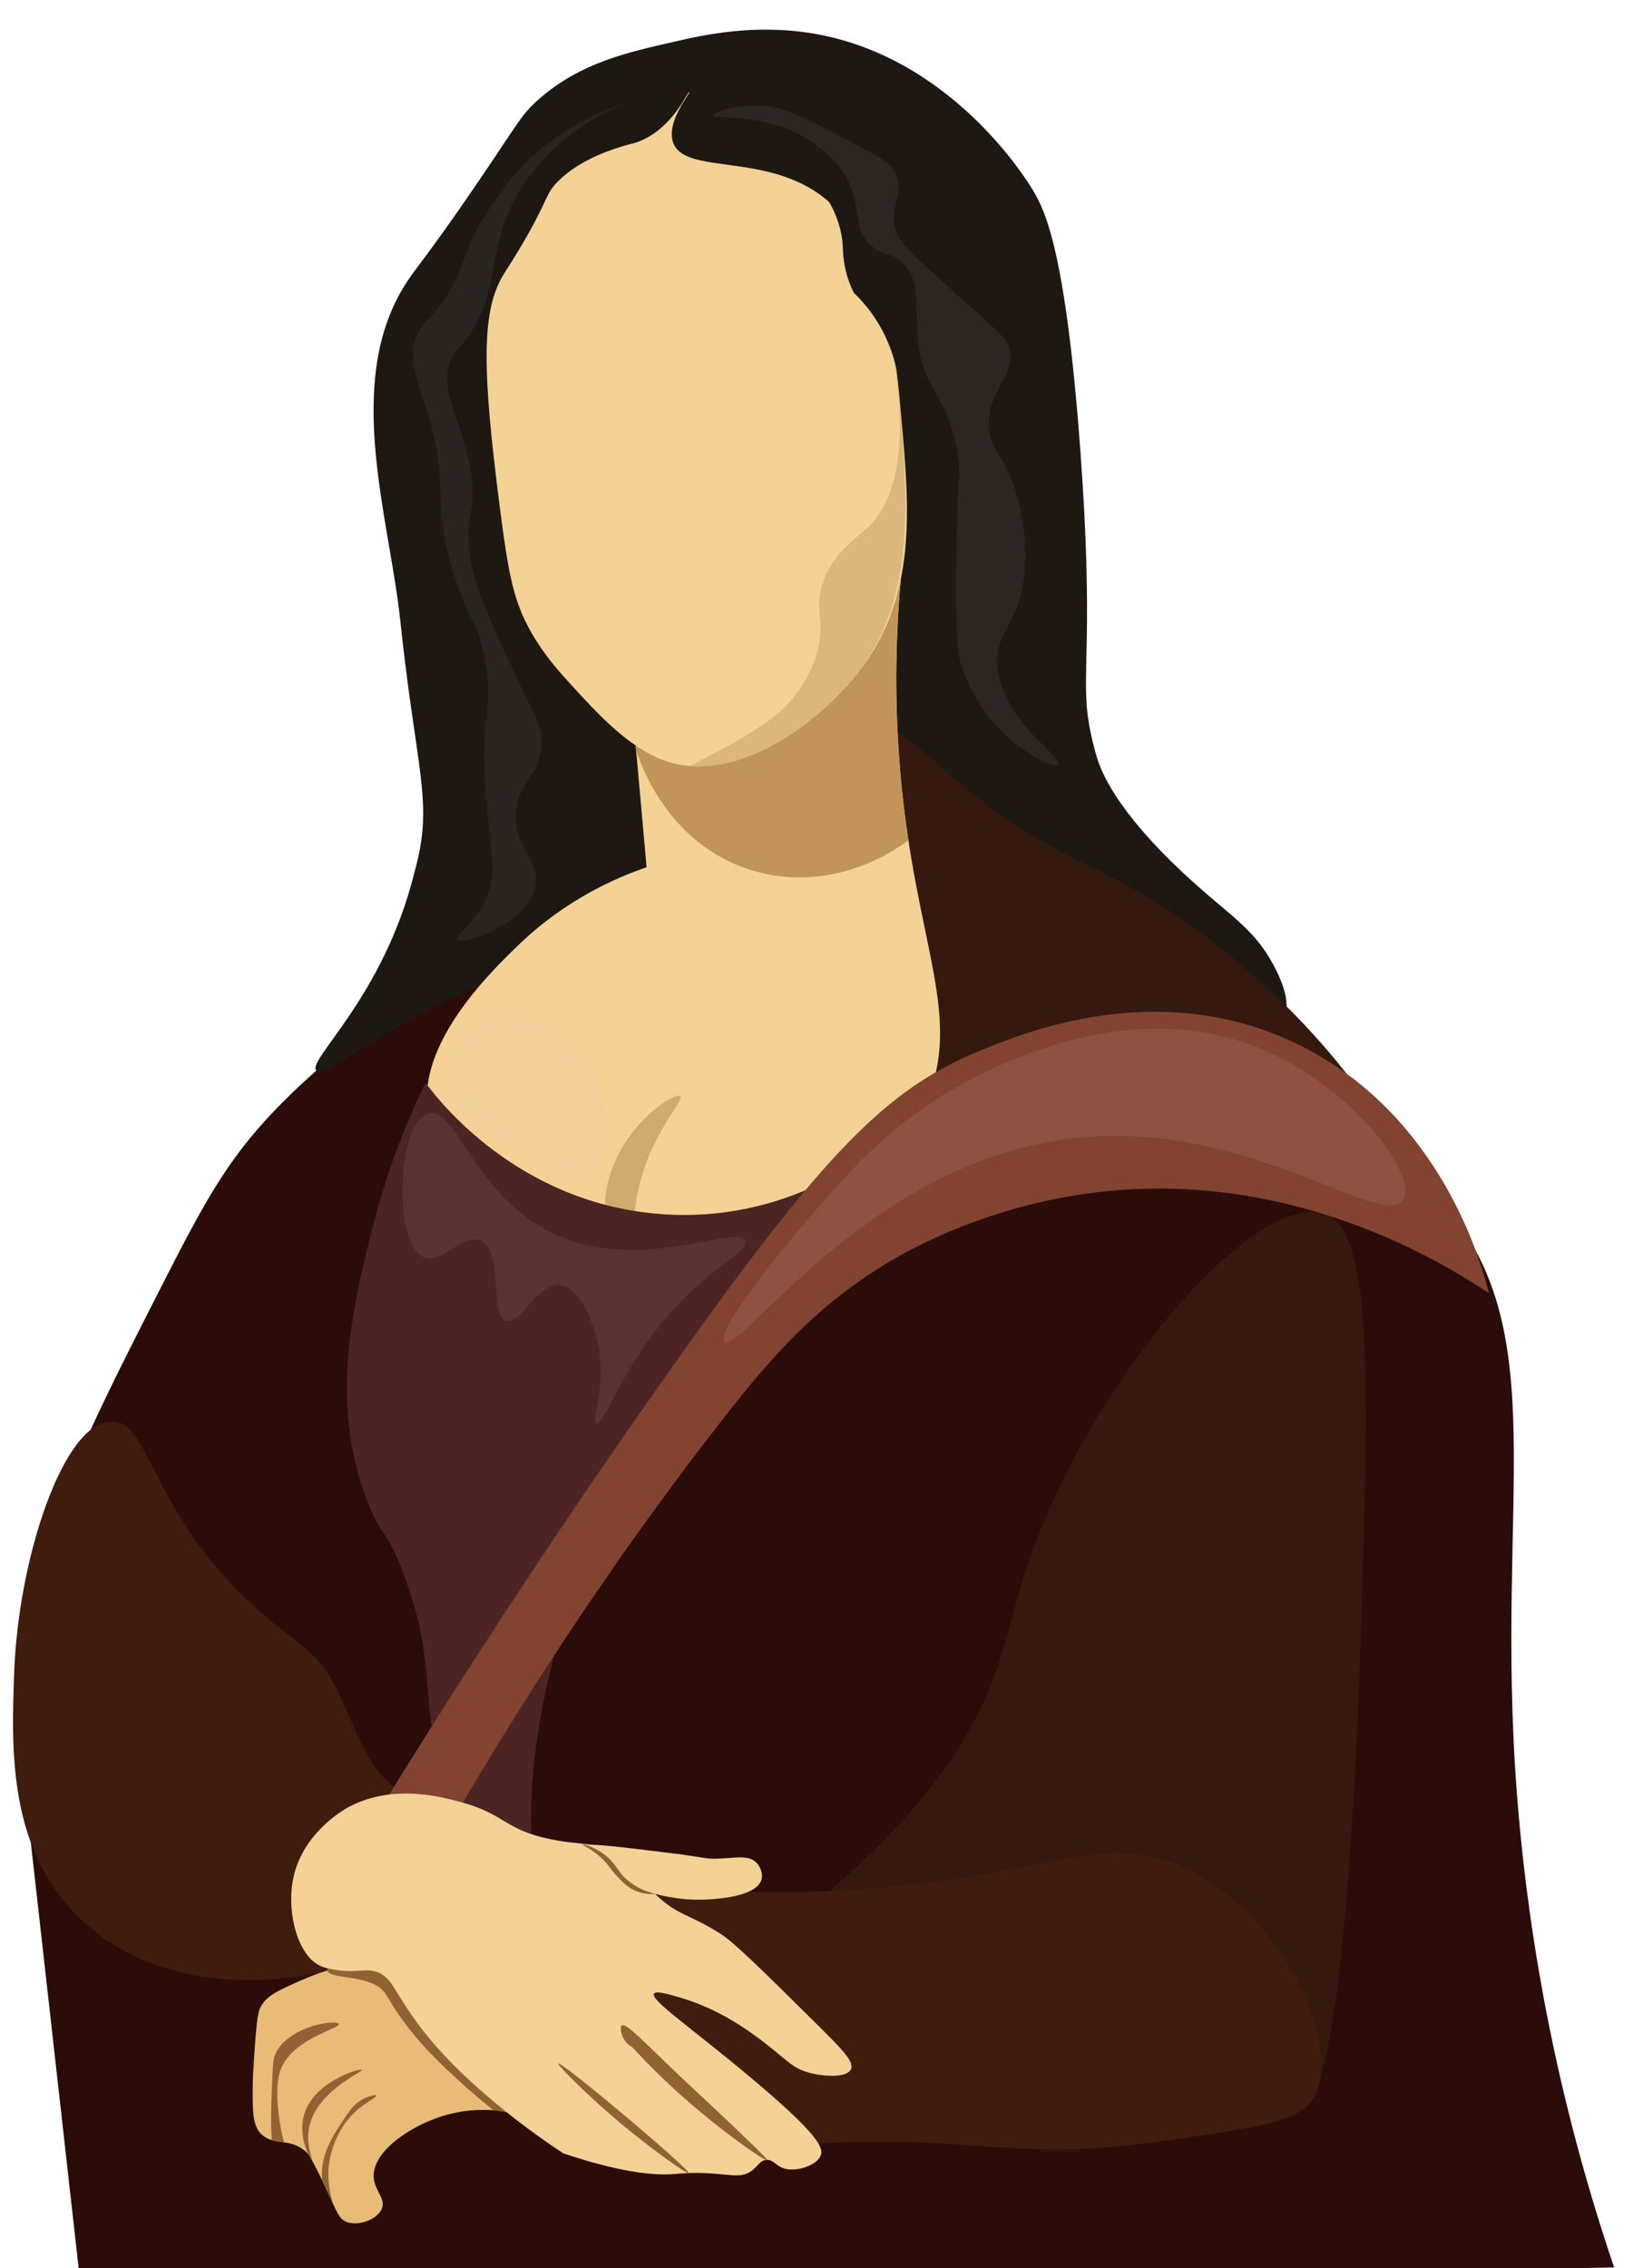 <?xml version="1.0" encoding="utf-8"?>
<!-- Generator: Adobe Illustrator 27.5.0, SVG Export Plug-In . SVG Version: 6.00 Build 0)  -->
<svg version="1.1" id="Layer_1" xmlns="http://www.w3.org/2000/svg" xmlns:xlink="http://www.w3.org/1999/xlink" x="0px" y="0px"
	 viewBox="0 0 1834.62 2548" style="enable-background:new 0 0 1834.62 2548;" xml:space="preserve">
<style type="text/css">
	.st0{fill:#2B0C08;}
	.st1{fill:#1E1813;}
	.st2{fill:#35180E;}
	.st3{fill:#F4D295;}
	.st4{opacity:0.39;}
	.st5{fill:#937233;}
	.st6{fill:#C19459;}
	.st7{fill:#3F1C0D;}
	.st8{fill:#4C2423;}
	.st9{fill:#E8BC77;}
	.st10{fill:#916233;}
	.st11{fill:#824331;}
	.st12{opacity:0.45;}
	.st13{fill:#BC975C;}
	.st14{fill:#A3685A;}
	.st15{opacity:0.3;}
	.st16{fill:#EACFA2;}
	.st17{opacity:0.41;}
	.st18{fill:#724747;}
	.st19{opacity:0.11;}
	.st20{fill:#999999;}
	.st21{opacity:0.09;}
</style>
<g>
	<path class="st0" d="M1672.67,2549.63c-528.04,0-1056.09,0-1584.13,0c-20.02-178.22-40.05-356.45-60.08-534.67
		c548.07,26.33,1096.14,52.66,1644.2,78.99v455.68H1672.67z"/>
</g>
<g>
	<path class="st0" d="M569.22,1096.88c-38.56-31.8-175.38,61.69-260.95,150.91c-55.33,57.68-81.65,108.41-132.05,207.5
		c-88.68,174.38-149.34,293.1-103.75,352.12c45.14,58.44,152.77-18.63,245.23,53.45c75.71,59.02,71.01,161.53,115.15,163.88
		c40.65,2.16,75.48-83.14,78.99-91.96c63.91-160.43-53.79-258.63-52.66-455.48C460.45,1256.38,610.52,1130.94,569.22,1096.88z"/>
</g>
<g>
	<path class="st0" d="M1353.63,1238.23c-82.42,60.03,72.64,311.36,113.18,697.95c26.13,249.17-5.05,461.83-40.08,613.07
		c128.9-2.99,257.8,1.03,386.7-1.96c-73.45-216.33-99.43-404.39-109.25-532.51c-25.56-333.42,44.94-521.24-87.64-668.09
		C1539.36,1261.19,1407.9,1198.7,1353.63,1238.23z"/>
</g>
<g>
	<path class="st1" d="M1405.51,1175.48c-34,14.2-64.5,10.75-82.46,11.38c-45.53,1.59-68.44-6.68-118.75,4.34
		c-134.42,29.45-188.5,115.88-229.51,91.17c-8.9-5.36-13.58-13.78-15.77-24.33c-9.08-43.37,23.7-122.78-21.95-173.73
		c-3.86-4.31-8.1-8.21-12.66-11.72c-68.51-52.67-210.61-17.81-279.73-0.85c-31.56,7.74-82.14,23.05-144.63,53.44
		c-87.58,42.6-136.11,86.55-144.65,77.58c-11.14-11.69,75.35-82.22,110.07-222.2c1.9-7.64,7.12-24.89,9.1-47.24
		c4.67-52.66-10.65-101.17-24.82-235.72c-12.1-114.87-62.91-263.93,3.15-374.13c13.31-22.21,22-28.1,80.17-113.18
		c49.34-72.17,51.44-80.14,70.74-97.47C652.1,69.49,708.06,58.25,757.86,46.8c30.63-7.04,87.89-20.2,154.05-9.43
		c155.17,25.25,240.42,162.79,248.37,176.06c13.51,22.56,36.84,67.18,53.44,292.39c15.06,204.17,1.71,246.49,8.39,298.78
		c1.02,7.96,4.48,27.98,10.48,47.05c4.71,14.98,20.83,58.06,96.7,129.03c52.61,49.22,79.9,61.17,103.37,107.15
		c12.89,25.25,16.3,44.45,9.01,59.87C1440.08,1151.07,1433.46,1163.81,1405.51,1175.48z"/>
</g>
<g>
	<path class="st2" d="M1566.95,1315.45c-20.56,23.86-163.78-135.96-362.66-124.25c-94.99,5.59-172.82,48.55-229.51,91.17
		c-5.76-7.71-11.02-15.85-15.77-24.33c-4.54-21.69,1.38-52.38,2.74-84.02c1.68-39.29-17.07-73.9-24.68-89.71
		c-39.46-81.92-6.62-247.23,48.73-262.52c24.65-6.81,45.21,18.51,92.75,58.16c105.13,87.7,146.69,82.9,245.37,149.92
		C1480.46,1136.2,1586,1293.36,1566.95,1315.45z"/>
</g>
<g>
	<path class="st3" d="M1037.67,1244.65c-44.12,95.13-141.57,131.36-160.34,138.34c-161.41,60.01-375.98-22.19-396.14-132.04
		c-14.2-77.42,69.93-158.93,100.61-188.64c53.4-51.74,110.48-76.31,144.62-88.03c-1.44-16.08-2.88-32.15-4.31-48.23
		c-4.75-52.97-9.49-105.95-14.24-158.92c-0.1-1.17-0.2-2.33-0.31-3.5c2.92-1.63,5.84-3.25,8.75-4.87
		c79.35-44.12,158.7-88.25,238.04-132.38c21.43-11.92,42.87-23.84,64.3-35.76c-1.8,13.55-3.37,26.82-4.71,39.8
		c-11.52,111.1-6.88,201.12,0.27,265.35c0.47,4.28,0.96,8.44,1.45,12.49C1036.13,1076.05,1081.56,1150.05,1037.67,1244.65z"/>
</g>
<g class="st4">
	<g>
		<path class="st5" d="M764.15,1231.29c-6.55-5.1-70.72,36.46-82.53,103.75c-11.66,66.47,33.16,127.23,40.09,124.97
			c5.39-1.76-14.75-40.97-8.53-99.51C721.53,1281.68,770.4,1236.16,764.15,1231.29z"/>
	</g>
</g>
<g>
	<path class="st6" d="M1020.55,943.9c-7.5,5.9-79.74,60.7-171.52,35.09c-103.38-28.85-133.14-132.26-134.48-137.25
		c-2.23-24.87-4.46-49.74-6.68-74.62c2.74-2.79,5.55-5.58,8.44-8.37c63.85-61.71,161.27-121.7,238.04-132.38
		c21.98-3.07,42.27-2.09,59.59,4.04c-4.79,44.6-7.73,95.02-6.87,150.25C1008.02,841.3,1013.37,896.11,1020.55,943.9z"/>
</g>
<g>
	<path class="st3" d="M965.36,754.2c-42.48,54.88-120.53,112.25-190.68,106.36c-7.55-0.63-15.01-2-22.33-4.18
		c-42.95-12.82-79.93-53.37-110.83-87.24c-13.48-14.78-29.98-32.88-44.8-58.95c-19.82-34.88-25.42-64.25-35.34-141.5
		c-19.77-153.97-20.91-219.53,4.69-260.92c2.42-3.91,7.36-11.3,15.72-25.15c35.63-59.05,29.51-63.45,45.59-79.38
		c25.65-25.42,63.74-36.52,75.98-40.09c8.05-2.35,8.13-1.81,13.1-3.67c39.83-14.87,55.9-57.15,57.9-56.07
		c1.86,1.01-24.49,30.65-18.86,54.23c10.07,42.22,111.84,9.42,178.42,71.52c61.3,57.17,73.09,175.95,78.05,232.84
		c0.18,2.02,0.36,4.06,0.55,6.1C1021.76,571.07,1030.63,669.84,965.36,754.2z"/>
</g>
<g>
	<path class="st7" d="M375.08,1891.51c-21.42-39.26-43.93-45.94-87.24-84.89c-119.97-107.87-118.36-210.49-162.7-209.86
		c-54.04,0.78-104.7,153.92-109.25,282.95c-3.1,87.89-7.12,201.73,78.6,279.81c104.59,95.27,256.71,58.94,272.97,54.79
		c-25.81-85.77-12.43-124.73,5.26-144.4c25.42-28.25,79.47-38.61,76.91-54.89c-0.66-4.21-4.77-6.68-6.79-7.99
		C410.91,1986.34,394.74,1927.55,375.08,1891.51z"/>
</g>
<g>
	<path class="st8" d="M1334.77,2124.95c-64.58,12.72-156.85,28.21-268.81,37.73c-147.04,12.49-234.39,19.23-317.37-2.17
		c0-0.01,0-0.01,0-0.01c-16.85-4.34-33.52-9.84-50.47-16.69c-59.54-24.06-170.32-68.84-204.36-166.62
		c-21.23-61.01-2.44-108.55-40.87-210.64c-18.07-48.01-24.85-39.83-40.87-81.75c-42.4-110.87-14.96-220.24,6.29-304.96
		c10.03-39.98,27.61-97.41,59.73-163.49c12.26,16.83,102.9,136.81,267.24,147.77c171.27,11.42,279.49-105.1,292.38-119.48
		c64.59,44.96,166.06,129.34,240.51,267.24c19.16,35.49,34.63,71,46.99,106.05C1408.03,1852.95,1351.43,2067.88,1334.77,2124.95z"/>
</g>
<g>
	<path class="st0" d="M999.94,1332.68c-364.25,200.72-479.14,769.09-355.27,858.3c24.75,17.83,54.27-13.7,187.25-21.47
		c67.67-3.95,108.6,0.8,149.15,2.61c75.47,3.36,184.88-1.94,328.28-42.29c71.96-91.1,188.64-268.56,204.62-509.47
		c3.87-58.31,1.29-112.14-4.72-160.34c-15.19-83.29-23.69-129.9-51.87-165.06C1383.44,1202.72,1148.49,1250.82,999.94,1332.68z"/>
</g>
<g>
	<path class="st2" d="M1165,1728.82c-37.84,98.4-31.83,147.22-91.17,238.94c-83.35,128.81-192.03,182.14-179.2,205.93
		c11.7,21.7,101.55-23.82,265.66-31.44c91.6-4.26,142.74-3.76,192.47,25.15c94.46,54.92,86.19,194.59,111.88,193.89
		c45.53-1.23,61.4-441.44,62.61-476.85c11.3-332.42,15.85-499.05-37.57-519.69C1414.37,1335.66,1240.32,1532.91,1165,1728.82z"/>
</g>
<g>
	<path class="st9" d="M617.19,2374.39c-3.45,5.83-15.3,3.04-32.99-0.02c-4.72-0.82-9.86-1.66-15.37-2.36
		c-19.15-2.44-42.75-3.21-68.76,4.34c-38.53,11.18-81.11,40.26-80.25,68.74c0.5,16.17,14.77,25.21,8.68,37.32
		c-5.67,11.26-25.72,18.78-39.05,13.74c-6.55-2.47-9.21-7.13-15.11-20c-3-6.55-6.83-15.22-12.44-26.83
		c-1.52-3.15-3.17-6.52-4.98-10.12c-8.29-16.54-10.24-19.02-13.01-21.61c-17.64-16.44-35.87-6.56-49.89-19.64
		c-10.84-10.11-10.53-27.72-9.92-62.93c0.04-2.56,0.44-8.88,1.25-21.52c3.09-48.57,4.77-54.77,8.67-60.89
		c6.85-10.73,16.84-15.44,34.71-23.56c9.83-4.48,23.33-10.63,38.73-15.25c15-4.5,31.79-7.55,48.73-6.2
		c29.81,2.39,40.93,16.87,118.58,84.29c4.79,4.16,9.36,8.1,13.7,11.84C601.94,2349.84,622.31,2365.73,617.19,2374.39z"/>
</g>
<g>
	<path class="st10" d="M578.65,2374.5c-5.49-0.89-11.02-1.76-16.57-2.62c-2.48-0.38-4.95-0.76-7.42-1.13
		c-10.81-8.45-24.86-20.01-40.56-34.55c-17.81-16.5-35.38-32.76-54.06-56.48c-27.34-34.7-23.86-43.18-40.19-50.74
		c-21.21-9.81-50.74-6.61-52.35-15.79c-0.03-0.19-0.04-0.38-0.04-0.58c0.1-6.82,19.99-18.42,36.32-20.71
		c47.87-6.72,109.1,78.05,131.95,110.6C556.06,2331.47,569.98,2357.12,578.65,2374.5z"/>
</g>
<g>
	<path class="st11" d="M437.3,2016.01c117.48-190.06,223.77-346.83,307.16-465.16c181.68-257.79,251.36-327.41,357.26-370.79
		c49.87-20.43,198.52-81.32,352.12-8.9c167.18,78.82,212.52,255.33,218.82,281.6c-54.27-36.35-223.25-139.27-440.23-113.34
		c-122.28,14.61-209.76,64.11-231.31,76.88c-85.56,50.69-136.78,111.02-190.12,179.39C732.73,1696,629.97,1838.5,519.92,2025.14
		C492.38,2022.1,464.84,2019.05,437.3,2016.01z"/>
</g>
<g class="st12">
	<g>
		<path class="st13" d="M965.36,754.2c-10.79,14.75-38.2,47.48-84.96,75.97c-33.59,20.47-70.64,33.33-105.71,30.38
			c26.56-13.56,61.78-30.78,90.77-52.45c21-15.69,44.29-41.69,53.43-79.06c8.13-33.21-4.47-44.33,5.6-74.28
			c11.23-33.43,36.55-49.37,49.52-61.3c79.97-73.58,4.76-295.95,6.43-296.29c0.87-0.18,23.78,60.35,31.54,164.82
			C1019.72,566.26,1027.76,668.89,965.36,754.2z"/>
	</g>
</g>
<g>
	<path class="st1" d="M1015.12,254.37c-52.49-71.1-143.04-74.22-143.84-72.31c-0.62,1.48,45.57,14.69,63.66,51.09
		c6.43,12.93,9.43,25.94,9.43,25.94c3.81,16.51,1.55,23.87,4.72,40.09c1.42,7.3,4.2,17.7,10.22,29.87
		c6.02,5.76,13.18,13.45,20.22,23.26c40.6,56.57,29.91,117.86,35.58,118.22C1023.25,471.03,1083.96,347.63,1015.12,254.37z"/>
</g>
<g>
	<path class="st7" d="M558.44,2136.77c-19.82,51.76,131.37,146.67,100.04,241.07c-6.61,19.93-17.41,27.91-12.91,39.09
		c13.74,34.17,129.79-2.42,290.45-9.77c123.15-5.63,182.3,10.04,272.97,7.42c4.73-0.14,49.07-2.14,107.84-10.68
		c93.91-13.65,140.87-20.48,157.05-43.95c36.32-52.64-23.29-196.76-131.24-255.77c-100.4-54.88-161.89,6.91-396.95,19.55
		C722.99,2135.71,576.99,2088.35,558.44,2136.77z"/>
</g>
<g>
	<path class="st3" d="M392.64,2029.55c-6.49,3.38-54.73,30.55-63.9,84.28c-6.27,36.77,6.11,84.15,32.19,95.22
		c3.62,1.54,7.19,2.24,12.86,3.36c26.31,5.21,37.48-2.5,51.59,3.71c9.98,4.39,14.81,12.82,18.79,19.22
		c16.33,26.26,36.56,60.6,94.3,111.72c22.43,19.86,53.79,45.4,94.3,72.03c62.46,20.97,98.7,24.53,120.58,23.52
		c9.26-0.43,16.7-1.71,32.46-1.47c32.74,0.5,44.43,6.69,57.2-1.47c8.68-5.55,10.57-13.08,18.55-13.23c7.1-0.14,9.7,5.74,17.01,8.82
		c14.34,6.05,38.37-2.23,43.28-13.23c4.09-9.16-2.99-24.89-80.39-89.67c-67.11-56.16-111.02-85.54-106.67-92.61
		c2.23-3.62,16.01,0.46,29.37,4.41c35.04,10.37,61.9,26.88,81.93,41.16c36.92,26.31,41.43,38.43,66.47,44.1
		c15.04,3.41,38.46,4.71,43.28-4.41c4.45-8.42-8.91-21.99-38.65-51.45c-61.59-61.01-92.7-91.72-108.21-101.43
		c-35.9-22.47-46.52-19.71-71.11-42.63c-23.25-21.67-24.37-34.02-46.38-47.04c-23.53-13.92-37.89-9.05-72.66-16.17
		c-52-10.65-51.35-27.99-98.94-41.16C496.51,2018.66,442.35,2003.68,392.64,2029.55z"/>
</g>
<g>
	<path class="st3" d="M650.66,2074.83c2.17-5.42,35.07-1.36,100.89,6.75c42.49,5.24,40.68,7,54.68,6.5
		c19.72-0.7,34.41-4.6,43.43,4.29c4.78,4.71,7.77,12.83,5.76,19.49c-6.5,21.57-63.68,22.29-69.77,22.32
		C711.27,2134.55,646.13,2086.15,650.66,2074.83z"/>
</g>
<g>
	<path class="st10" d="M405.34,2367.16c-25.84,19.53-32.77,49.34-34.18,55.42c-5.23,22.44-0.13,42.38,3.18,53.58
		c-3-6.55-6.83-15.22-12.44-26.83c-2.81-29.44,13.48-52.84,30.08-76.71c2.16-3.1,7.11-9.85,16.11-14.55
		c6.22-3.24,13.85-5.22,14.55-4C423.51,2355.6,413.02,2361.36,405.34,2367.16z"/>
</g>
<g>
	<path class="st10" d="M406.52,2325.33c-1.62-2.2-55,13.02-65.2,51.55c-6.74,25.45,8.15,50.6,9.37,50.34
		c0.95-0.2-6.52-15.77-3.91-34.23C352.86,2350.12,408.23,2327.65,406.52,2325.33z"/>
</g>
<g>
	<path class="st10" d="M319.17,2406.75c-4.51-14-11.12-55.3-5.39-77.05c10.26-38.98,69.47-50.62,66.8-56.03
		c-2.47-5.01-55.11,1.68-70.74,32.74c-2.26,4.51-3.09,8.22-3.93,28.38c-1.07,25.88-2.18,52.7-0.42,69.51L319.17,2406.75z"/>
</g>
<g>
	<path class="st10" d="M736.9,2127.84c-13.11,0.82-21.97-2.99-26.2-5.24c-6.53-3.47-10.9-7.92-15.98-13.1
		c-6.99-7.12-7.96-10.04-13.1-15.98c-13.09-15.13-27.53-20.2-26.99-21.22c0.5-0.94,13.19,2.38,25.37,11.89
		c12.4,9.68,13.22,17.6,23.63,26.89C714.37,2120.67,726.6,2125.37,736.9,2127.84z"/>
</g>
<g>
	<path class="st10" d="M627.38,2318.31c2.89-3.24,148.89,119.57,146.21,122.96c-1.39,1.75-42.76-27.75-76.2-55.77
		C662.63,2356.36,625.88,2319.99,627.38,2318.31z"/>
</g>
<g>
	<path class="st10" d="M699.69,2288.44c2.79,6.38,7.94,9.87,10.61,11.4c17.98,19.52,43.78,45.58,77.42,73.49
		c33.72,27.98,72.14,55.19,73.84,53.11c0.36-0.44-0.75-2.52-36.11-36.22c-31.2-29.73-37.88-35.41-57.77-54.23
		c-44.38-42-64.35-64.09-69.17-60.52C696.19,2277.19,697.96,2284.46,699.69,2288.44z"/>
</g>
<g class="st4">
	<g>
		<path class="st14" d="M1037.66,1244.65c-56.02,38.58-96.76,86.32-136.56,132.96c-29.31,34.34-97.73,119.08-87.24,129.69
			c15.77,15.96,154.74-192.01,374.91-226.36c204.6-31.93,364.17,104.03,387.49,66.81c17.35-27.69-56.9-125.44-156.41-168.2
			C1246.81,1105.19,1064.69,1226.03,1037.66,1244.65z"/>
	</g>
</g>
<g class="st15">
	<path class="st16" d="M513.61,1176.39c-5.62,8.52-14.65,22.21-14.15,37.73c0.35,10.75,5.45,28.19,66.02,67.59
		c51.37,33.41,77.05,50.12,92.75,42.44c27.06-13.24,30.79-76.2,7.86-119.47c-22.73-42.89-76.65-75.84-114.75-61.31
		C530.46,1151.34,515.87,1172.96,513.61,1176.39z"/>
</g>
<g>
	<path class="st3" d="M804.42,1247.13c-26.24,16.42-69.57,52.97-61.31,81.74c3.36,11.69,14.2,18.5,17.29,20.44
		c9.09,5.7,22.95,9.72,69.17-1.57c30.52-7.46,45.77-11.18,59.73-18.86c41.97-23.09,81.77-75.38,69.17-99.03
		C944.07,1202.79,860.51,1212.03,804.42,1247.13z"/>
</g>
<g class="st17">
	<g>
		<path class="st18" d="M481.19,1250.94c-36.16,10.33-39.62,148.61-4.52,162.03c19.97,7.64,43.54-28.57,63.66-18.86
			c25.95,12.52,8.8,83.34,28.3,89.6c16.49,5.3,35.02-43.39,61.31-40.08c25.44,3.2,38.42,52.62,40.09,58.95
			c13.9,52.89-6.81,93.97,0,96.68c9.02,3.58,31.41-74.15,99.03-141.48c39.96-39.79,72.31-52.64,68.38-63.66
			c-7.19-20.17-111.19,34.95-207.5-4.72C532.58,1349.3,514,1241.57,481.19,1250.94z"/>
	</g>
</g>
<g class="st19">
	<path class="st20" d="M801.28,129.46c0.21,5.92,58.86-5.07,109.25,29.08c11.34,7.69,29.59,20.56,41.79,43.87
		c16.77,32.03,4.95,51.84,24.23,71.67c13.88,14.28,24.04,8.17,37.73,21.22c19.99,19.05,13.39,46.44,16.51,82.53
		c5.45,63.23,32.79,61.35,44.8,129.69c3.97,22.57,0.3,18.89-1.08,117.01c-1.38,98.24,2.14,112.35,5.79,123.5
		c3.17,9.67,21.52,63.15,73.1,96.68c12.48,8.11,31.89,18.29,35.37,14.15c6.86-8.18-66.11-50.77-68.38-113.18
		c-1.38-37.87,24.72-43.27,30.65-101.39c0.83-8.16,3.77-41.82-7.07-82.53c-13.65-51.27-33.42-54.64-33.01-87.24
		c0.48-38.38,28.09-50.17,23.58-80.17c-1.95-12.96-8.97-18.24-51.87-56.59c-65.55-58.59-75.29-68.21-77.81-85.67
		c-3.53-24.46,11.21-35.99,1.57-56.59c-5.37-11.49-14.18-16.94-40.09-30.65c-55.29-29.26-83.39-43.92-106.11-45.59
		C828.52,116.92,801.14,125.41,801.28,129.46z"/>
</g>
<g class="st21">
	<path class="st20" d="M582.78,215.92c-38.35,65.32-18.44,113.89-61.31,168.2c-7.46,9.45-8.96,9.12-12.58,15.72
		c-18.62,34.01,7.98,67.04,18.86,123.4c10.64,55.08-9.06,53.13,1.57,109.25c5.49,29,17.81,56.02,42.44,110.04
		c28.63,62.79,38.84,72.61,36.16,97.46c-3.78,35.03-26.61,38.93-28.3,73.88c-1.96,40.68,28.14,52.17,22.01,81.74
		c-8.93,43.03-82.75,67.23-88.03,59.73c-2.76-3.91,14.98-13.82,28.3-37.73c20.44-36.7,7.54-65.16,3.14-133.62
		c-5.47-85.21,11.33-90.65-1.57-149.34c-8.95-40.68-16.17-34.18-33.01-88.03c-28.38-90.75-3.71-95.91-29.87-181.56
		c-10.94-35.83-24.42-64.93-10.22-92.75c6.68-13.08,12.91-13,27.51-33.8c17.81-25.37,20.28-42.22,31.44-67.59
		c0,0,14.12-32.1,45.59-70.74c55.55-68.2,136.89-86.19,136.76-86.46c-0.1-0.22-53.09,14.05-99.03,62.88
		C594.96,195.42,584.86,212.38,582.78,215.92z"/>
</g>
</svg>
